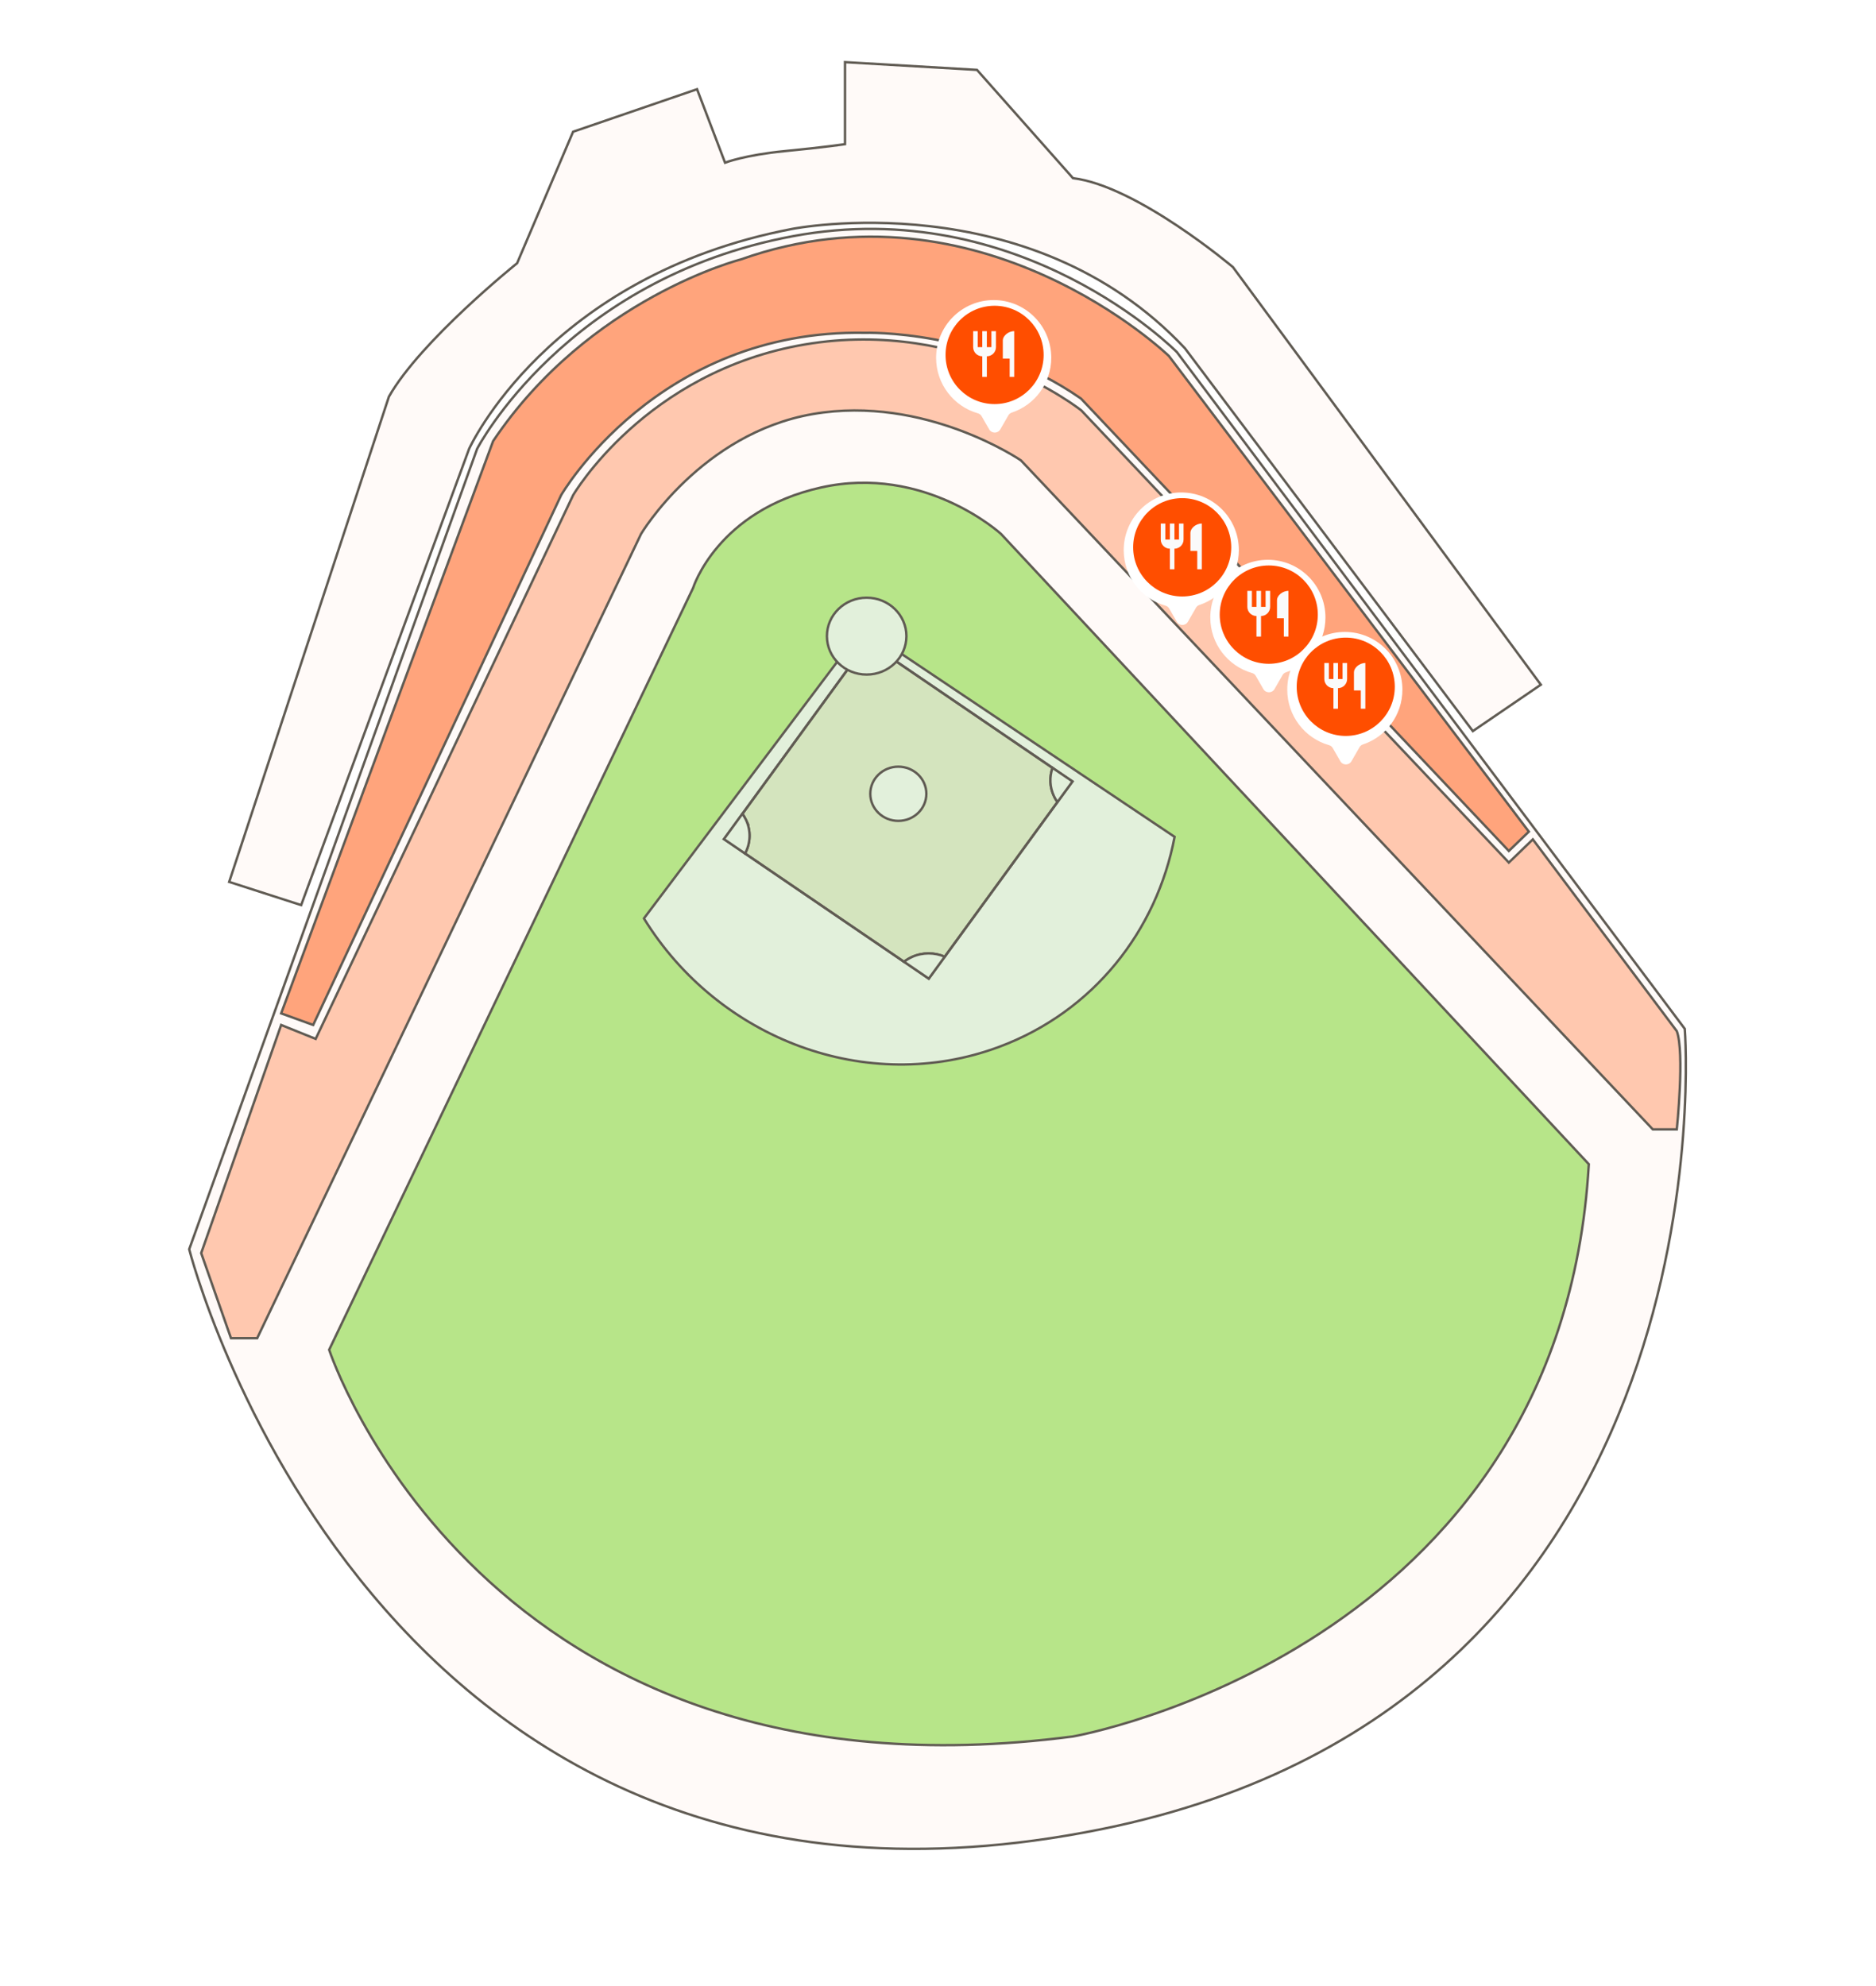 <svg width="390" height="413" viewBox="0 0 390 413" fill="none" xmlns="http://www.w3.org/2000/svg">
<mask id="mask0_698_9298" style="mask-type:alpha" maskUnits="userSpaceOnUse" x="0" y="0" width="391" height="413">
<rect width="391" height="413" fill="#D9D9D9"/>
</mask>
<g mask="url(#mask0_698_9298)">
<g clip-path="url(#clip0_698_9298)">
<path d="M39.331 259.747L99.187 93.321C99.187 93.321 117.476 57.946 164.862 49.102C212.248 40.258 244.67 73.222 244.67 73.222L350.25 213.919C350.25 213.919 361.19 353.628 228.875 380.345C77.572 410.897 39.331 259.747 39.331 259.747Z" fill="#FFFAF8" stroke="#605B53" stroke-width="0.5" stroke-miterlimit="10"/>
<path d="M68.428 280.65C68.428 280.65 100.018 377.128 223.056 361.049C223.056 361.049 324.478 343.361 330.298 242.058L208.092 111.008C208.092 111.008 192.296 96.537 170.682 101.36C149.067 106.184 144.079 122.264 144.079 122.264L68.428 280.65Z" fill="#B7E589" stroke="#605B53" stroke-width="0.5" stroke-miterlimit="10"/>
<path d="M53.464 278.238L133.272 111.008C133.272 111.008 145.742 90.105 169.019 86.085C192.297 82.065 212.249 95.733 212.249 95.733L343.599 234.822H348.587C348.587 234.822 350.25 218.887 348.587 214.393L318.659 174.523L313.671 179.347L224.802 85.345C224.802 85.345 200.61 65.985 167.357 71.613C134.103 77.241 119.139 102.968 119.139 102.968L65.626 216.009L58.452 213.115L41.825 260.55L48.019 278.238H53.464Z" fill="#FFC8AF" stroke="#605B53" stroke-width="0.5" stroke-miterlimit="10"/>
<path d="M58.452 210.703L65.103 213.115L116.645 102.969C116.645 102.969 136.597 68.397 179.827 69.201C179.827 69.201 203.935 68.397 224.719 82.869L313.671 176.936L317.828 172.916L243.008 74.025C243.008 74.025 203.935 36.238 154.055 53.926C154.055 53.926 122.465 61.965 102.513 91.713L58.452 210.703Z" fill="#FFA47C" stroke="#605B53" stroke-width="0.5" stroke-miterlimit="10"/>
<path d="M306.189 152.012L320.322 142.364L256.309 55.533C256.309 55.533 236.357 38.65 223.056 37.041L203.104 14.53L175.67 12.922V29.974C175.67 29.974 171.513 30.61 163.2 31.414C154.887 32.218 150.73 33.826 150.73 33.826L144.911 18.55L119.139 27.394L107.501 54.729C107.501 54.729 87.465 70.809 80.856 82.467L47.645 183.367L62.608 188.191L97.525 93.321C97.525 93.321 113.794 57.342 164.68 47.598C164.68 47.598 213.911 37.846 246.333 72.417L306.189 152.012Z" fill="#FFFAF8" stroke="#605B53" stroke-width="0.5" stroke-miterlimit="10"/>
<path d="M133.87 190.965C149.333 216.05 180.283 227.901 207.742 217.65C227.378 210.325 240.48 193.474 244.188 174.001L179.352 130.554L133.87 190.957V190.965Z" fill="#E2F0DB" stroke="#605B53" stroke-width="0.5" stroke-miterlimit="10"/>
<path d="M180.375 133.473L150.504 174.471L193.079 203.484L222.95 162.487L180.375 133.473Z" fill="#D4E4BE" stroke="#605B53" stroke-width="0.5" stroke-miterlimit="10"/>
<path d="M155.061 170.423C156.175 172.755 156.025 175.335 154.887 177.458L187.932 199.978C188.439 199.592 188.988 199.246 189.595 198.981C191.839 197.976 194.3 198.04 196.395 198.932L219.83 166.765C219.564 166.395 219.323 166.001 219.124 165.575C218.201 163.637 218.151 161.531 218.808 159.658L180.375 133.472L154.338 169.217C154.612 169.595 154.862 169.997 155.069 170.431L155.061 170.423Z" stroke="#605B53" stroke-width="0.5" stroke-miterlimit="10"/>
<path d="M155.061 170.423C154.853 169.989 154.604 169.587 154.33 169.209L150.497 174.467L154.887 177.458C156.025 175.343 156.175 172.755 155.061 170.423Z" fill="#E2F0DB" stroke="#605B53" stroke-width="0.5" stroke-miterlimit="10"/>
<path d="M189.603 198.972C188.996 199.245 188.439 199.583 187.94 199.969L193.086 203.474L196.403 198.916C194.308 198.023 191.848 197.967 189.603 198.964V198.972Z" fill="#E2F0DB" stroke="#605B53" stroke-width="0.5" stroke-miterlimit="10"/>
<path d="M219.838 166.756L222.956 162.479L218.808 159.657C218.151 161.531 218.201 163.637 219.123 165.575C219.323 166.001 219.572 166.387 219.83 166.764L219.838 166.756Z" fill="#E2F0DB" stroke="#605B53" stroke-width="0.5" stroke-miterlimit="10"/>
<path d="M186.751 170.68C189.97 170.68 192.579 168.157 192.579 165.044C192.579 161.931 189.97 159.408 186.751 159.408C183.533 159.408 180.924 161.931 180.924 165.044C180.924 168.157 183.533 170.68 186.751 170.68Z" fill="#E2F0DB" stroke="#605B53" stroke-width="0.5" stroke-miterlimit="10"/>
<path d="M180.168 140.258C184.732 140.258 188.431 136.68 188.431 132.266C188.431 127.852 184.732 124.274 180.168 124.274C175.604 124.274 171.904 127.852 171.904 132.266C171.904 136.68 175.604 140.258 180.168 140.258Z" fill="#E2F0DB" stroke="#605B53" stroke-width="0.5" stroke-miterlimit="10"/>
<g filter="url(#filter0_d_698_9298)">
<path fill-rule="evenodd" clip-rule="evenodd" d="M210.034 85.951C210.187 85.686 210.438 85.493 210.729 85.396C215.497 83.816 218.939 79.311 218.939 74C218.939 67.373 213.58 62 206.969 62C200.359 62 195 67.373 195 74C195 79.49 198.677 84.118 203.696 85.546C204.008 85.635 204.28 85.834 204.442 86.115L206.035 88.882C206.548 89.773 207.833 89.773 208.346 88.882L210.034 85.951Z" fill="white"/>
</g>
<ellipse cx="206.765" cy="73.796" rx="10.196" ry="10.222" fill="#FF4E00"/>
<path d="M208.473 70.754V74.558H209.896V78.361H210.844V68.853C209.535 68.853 208.473 69.918 208.473 70.754ZM206.102 72.18H205.154V68.853H204.205V72.18H203.257V68.853H202.309V72.18C202.309 73.231 203.157 74.082 204.205 74.082V78.361H205.154V74.082C206.202 74.082 207.051 73.231 207.051 72.18V68.853H206.102V72.18Z" fill="#FAFAFA"/>
<g filter="url(#filter1_d_698_9298)">
<path fill-rule="evenodd" clip-rule="evenodd" d="M249.034 125.951C249.187 125.685 249.438 125.492 249.729 125.396C254.497 123.816 257.939 119.311 257.939 114C257.939 107.373 252.58 102 245.969 102C239.359 102 234 107.373 234 114C234 119.489 237.677 124.118 242.696 125.546C243.008 125.635 243.28 125.834 243.442 126.115L245.035 128.882C245.548 129.773 246.833 129.773 247.346 128.882L249.034 125.951Z" fill="white"/>
</g>
<ellipse cx="245.765" cy="113.796" rx="10.196" ry="10.222" fill="#FF4E00"/>
<path d="M247.473 110.754V114.557H248.896V118.361H249.844V108.853C248.535 108.853 247.473 109.917 247.473 110.754ZM245.102 112.18H244.154V108.853H243.205V112.18H242.257V108.853H241.309V112.18C241.309 113.231 242.157 114.082 243.205 114.082V118.361H244.154V114.082C245.202 114.082 246.051 113.231 246.051 112.18V108.853H245.102V112.18Z" fill="#FAFAFA"/>
<g filter="url(#filter2_d_698_9298)">
<path fill-rule="evenodd" clip-rule="evenodd" d="M267.034 139.951C267.187 139.685 267.438 139.492 267.729 139.396C272.497 137.816 275.939 133.311 275.939 128C275.939 121.373 270.58 116 263.969 116C257.359 116 252 121.373 252 128C252 133.489 255.677 138.118 260.696 139.546C261.008 139.635 261.28 139.834 261.442 140.115L263.035 142.882C263.548 143.773 264.833 143.773 265.346 142.882L267.034 139.951Z" fill="white"/>
</g>
<ellipse cx="263.765" cy="127.796" rx="10.196" ry="10.222" fill="#FF4E00"/>
<path d="M265.473 124.754V128.557H266.896V132.361H267.844V122.853C266.535 122.853 265.473 123.917 265.473 124.754ZM263.102 126.18H262.154V122.853H261.205V126.18H260.257V122.853H259.309V126.18C259.309 127.231 260.157 128.082 261.205 128.082V132.361H262.154V128.082C263.202 128.082 264.051 127.231 264.051 126.18V122.853H263.102V126.18Z" fill="#FAFAFA"/>
<g filter="url(#filter3_d_698_9298)">
<path fill-rule="evenodd" clip-rule="evenodd" d="M283.034 154.951C283.187 154.685 283.438 154.492 283.729 154.396C288.497 152.816 291.939 148.311 291.939 143C291.939 136.373 286.58 131 279.969 131C273.359 131 268 136.373 268 143C268 148.489 271.677 153.118 276.696 154.546C277.008 154.635 277.28 154.834 277.442 155.115L279.035 157.882C279.548 158.773 280.833 158.773 281.346 157.882L283.034 154.951Z" fill="white"/>
</g>
<ellipse cx="279.765" cy="142.796" rx="10.196" ry="10.222" fill="#FF4E00"/>
<path d="M281.473 139.754V143.557H282.896V147.361H283.844V137.853C282.535 137.853 281.473 138.917 281.473 139.754ZM279.102 141.18H278.154V137.853H277.205V141.18H276.257V137.853H275.309V141.18C275.309 142.231 276.157 143.082 277.205 143.082V147.361H278.154V143.082C279.202 143.082 280.051 142.231 280.051 141.18V137.853H279.102V141.18Z" fill="#FAFAFA"/>
</g>
</g>
<defs>
<filter id="filter0_d_698_9298" x="193.033" y="60.82" width="27.086" height="30.697" filterUnits="userSpaceOnUse" color-interpolation-filters="sRGB">
<feFlood flood-opacity="0" result="BackgroundImageFix"/>
<feColorMatrix in="SourceAlpha" type="matrix" values="0 0 0 0 0 0 0 0 0 0 0 0 0 0 0 0 0 0 127 0" result="hardAlpha"/>
<feOffset dx="-0.393" dy="0.393"/>
<feGaussianBlur stdDeviation="0.787"/>
<feComposite in2="hardAlpha" operator="out"/>
<feColorMatrix type="matrix" values="0 0 0 0 0 0 0 0 0 0 0 0 0 0 0 0 0 0 0.25 0"/>
<feBlend mode="normal" in2="BackgroundImageFix" result="effect1_dropShadow_698_9298"/>
<feBlend mode="normal" in="SourceGraphic" in2="effect1_dropShadow_698_9298" result="shape"/>
</filter>
<filter id="filter1_d_698_9298" x="232.033" y="100.82" width="27.086" height="30.697" filterUnits="userSpaceOnUse" color-interpolation-filters="sRGB">
<feFlood flood-opacity="0" result="BackgroundImageFix"/>
<feColorMatrix in="SourceAlpha" type="matrix" values="0 0 0 0 0 0 0 0 0 0 0 0 0 0 0 0 0 0 127 0" result="hardAlpha"/>
<feOffset dx="-0.393" dy="0.393"/>
<feGaussianBlur stdDeviation="0.787"/>
<feComposite in2="hardAlpha" operator="out"/>
<feColorMatrix type="matrix" values="0 0 0 0 0 0 0 0 0 0 0 0 0 0 0 0 0 0 0.25 0"/>
<feBlend mode="normal" in2="BackgroundImageFix" result="effect1_dropShadow_698_9298"/>
<feBlend mode="normal" in="SourceGraphic" in2="effect1_dropShadow_698_9298" result="shape"/>
</filter>
<filter id="filter2_d_698_9298" x="250.033" y="114.82" width="27.086" height="30.697" filterUnits="userSpaceOnUse" color-interpolation-filters="sRGB">
<feFlood flood-opacity="0" result="BackgroundImageFix"/>
<feColorMatrix in="SourceAlpha" type="matrix" values="0 0 0 0 0 0 0 0 0 0 0 0 0 0 0 0 0 0 127 0" result="hardAlpha"/>
<feOffset dx="-0.393" dy="0.393"/>
<feGaussianBlur stdDeviation="0.787"/>
<feComposite in2="hardAlpha" operator="out"/>
<feColorMatrix type="matrix" values="0 0 0 0 0 0 0 0 0 0 0 0 0 0 0 0 0 0 0.25 0"/>
<feBlend mode="normal" in2="BackgroundImageFix" result="effect1_dropShadow_698_9298"/>
<feBlend mode="normal" in="SourceGraphic" in2="effect1_dropShadow_698_9298" result="shape"/>
</filter>
<filter id="filter3_d_698_9298" x="266.033" y="129.82" width="27.086" height="30.697" filterUnits="userSpaceOnUse" color-interpolation-filters="sRGB">
<feFlood flood-opacity="0" result="BackgroundImageFix"/>
<feColorMatrix in="SourceAlpha" type="matrix" values="0 0 0 0 0 0 0 0 0 0 0 0 0 0 0 0 0 0 127 0" result="hardAlpha"/>
<feOffset dx="-0.393" dy="0.393"/>
<feGaussianBlur stdDeviation="0.787"/>
<feComposite in2="hardAlpha" operator="out"/>
<feColorMatrix type="matrix" values="0 0 0 0 0 0 0 0 0 0 0 0 0 0 0 0 0 0 0.25 0"/>
<feBlend mode="normal" in2="BackgroundImageFix" result="effect1_dropShadow_698_9298"/>
<feBlend mode="normal" in="SourceGraphic" in2="effect1_dropShadow_698_9298" result="shape"/>
</filter>
<clipPath id="clip0_698_9298">
<rect width="530" height="479" fill="white" transform="translate(-17 -52)"/>
</clipPath>
</defs>
</svg>
